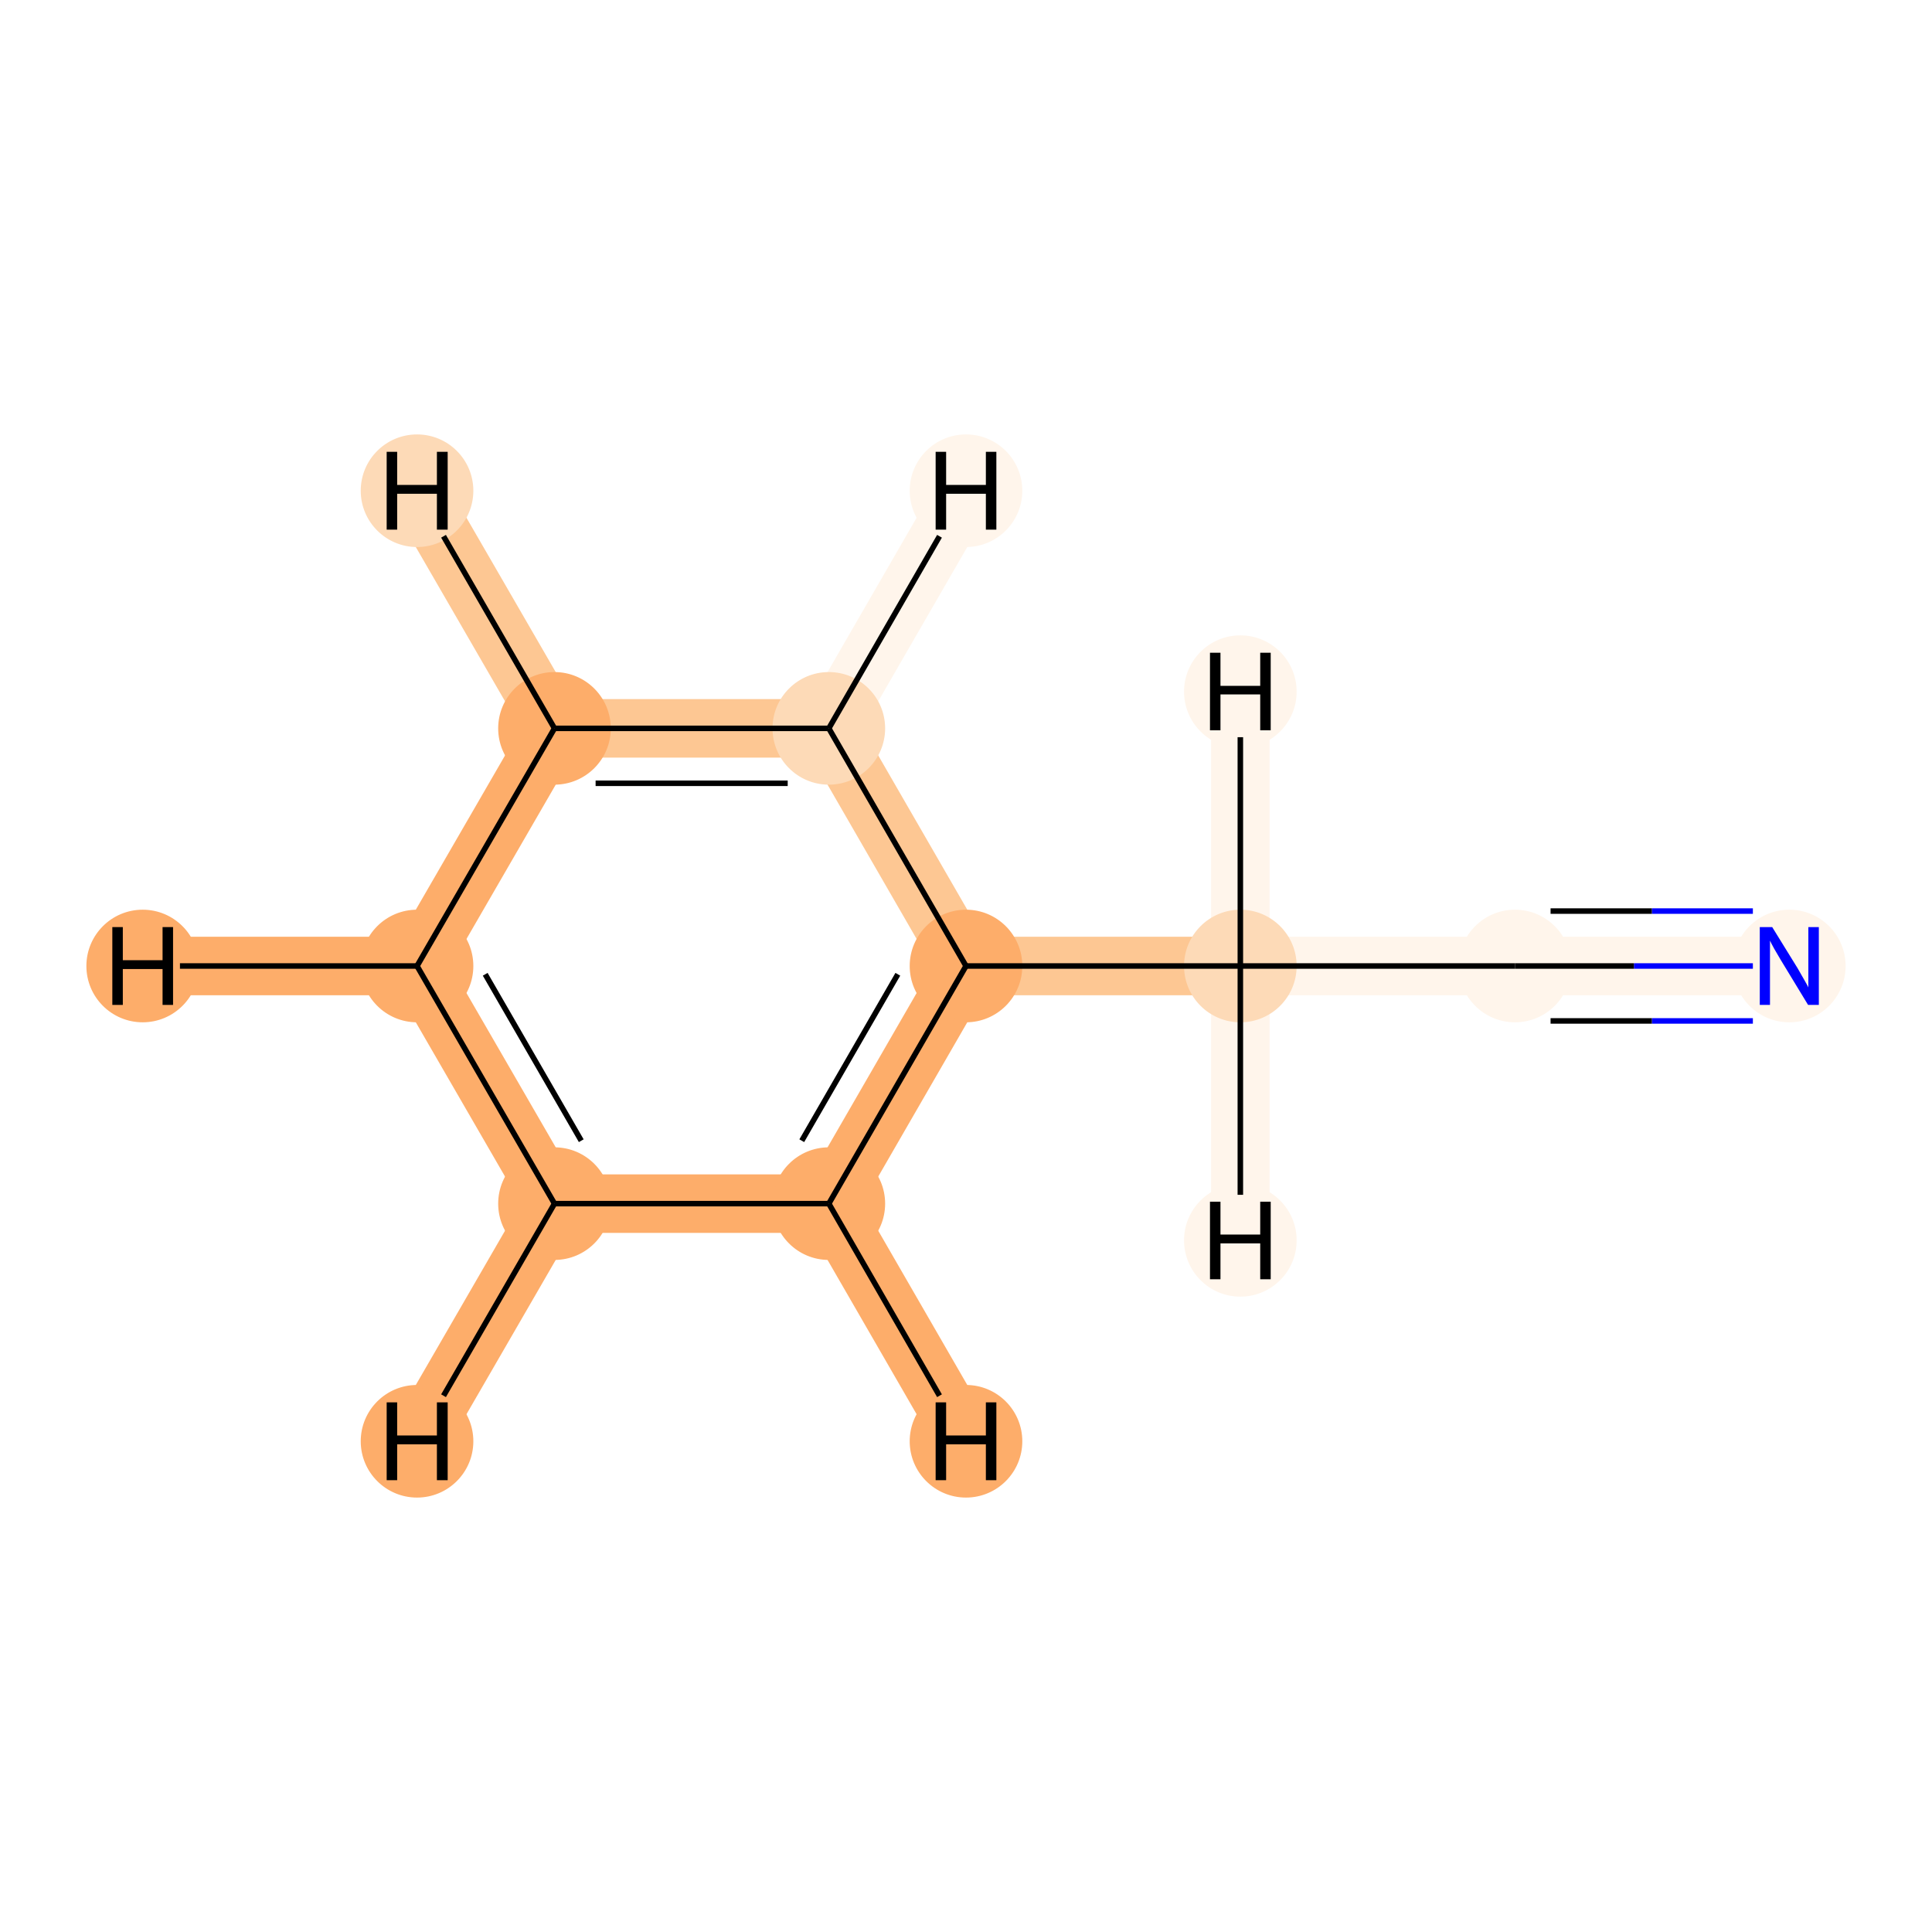 <?xml version='1.0' encoding='iso-8859-1'?>
<svg version='1.1' baseProfile='full'
              xmlns='http://www.w3.org/2000/svg'
                      xmlns:rdkit='http://www.rdkit.org/xml'
                      xmlns:xlink='http://www.w3.org/1999/xlink'
                  xml:space='preserve'
width='700px' height='700px' viewBox='0 0 700 700'>
<!-- END OF HEADER -->
<rect style='opacity:1.0;fill:#FFFFFF;stroke:none' width='700.0' height='700.0' x='0.0' y='0.0'> </rect>
<path d='M 648.3,350.0 L 548.9,350.0' style='fill:none;fill-rule:evenodd;stroke:#FFF5EB;stroke-width:21.2px;stroke-linecap:butt;stroke-linejoin:miter;stroke-opacity:1' />
<path d='M 548.9,350.0 L 449.4,350.0' style='fill:none;fill-rule:evenodd;stroke:#FFF5EB;stroke-width:21.2px;stroke-linecap:butt;stroke-linejoin:miter;stroke-opacity:1' />
<path d='M 449.4,350.0 L 350.0,350.0' style='fill:none;fill-rule:evenodd;stroke:#FDC793;stroke-width:21.2px;stroke-linecap:butt;stroke-linejoin:miter;stroke-opacity:1' />
<path d='M 449.4,350.0 L 449.4,250.6' style='fill:none;fill-rule:evenodd;stroke:#FFF5EB;stroke-width:21.2px;stroke-linecap:butt;stroke-linejoin:miter;stroke-opacity:1' />
<path d='M 449.4,350.0 L 449.4,449.4' style='fill:none;fill-rule:evenodd;stroke:#FFF5EB;stroke-width:21.2px;stroke-linecap:butt;stroke-linejoin:miter;stroke-opacity:1' />
<path d='M 350.0,350.0 L 300.3,436.1' style='fill:none;fill-rule:evenodd;stroke:#FDAD6A;stroke-width:21.2px;stroke-linecap:butt;stroke-linejoin:miter;stroke-opacity:1' />
<path d='M 350.0,350.0 L 300.3,263.9' style='fill:none;fill-rule:evenodd;stroke:#FDC793;stroke-width:21.2px;stroke-linecap:butt;stroke-linejoin:miter;stroke-opacity:1' />
<path d='M 300.3,436.1 L 200.9,436.1' style='fill:none;fill-rule:evenodd;stroke:#FDAD6A;stroke-width:21.2px;stroke-linecap:butt;stroke-linejoin:miter;stroke-opacity:1' />
<path d='M 300.3,436.1 L 350.0,522.2' style='fill:none;fill-rule:evenodd;stroke:#FDAD6A;stroke-width:21.2px;stroke-linecap:butt;stroke-linejoin:miter;stroke-opacity:1' />
<path d='M 200.9,436.1 L 151.1,350.0' style='fill:none;fill-rule:evenodd;stroke:#FDAD6A;stroke-width:21.2px;stroke-linecap:butt;stroke-linejoin:miter;stroke-opacity:1' />
<path d='M 200.9,436.1 L 151.1,522.2' style='fill:none;fill-rule:evenodd;stroke:#FDAD6A;stroke-width:21.2px;stroke-linecap:butt;stroke-linejoin:miter;stroke-opacity:1' />
<path d='M 151.1,350.0 L 200.9,263.9' style='fill:none;fill-rule:evenodd;stroke:#FDAD6A;stroke-width:21.2px;stroke-linecap:butt;stroke-linejoin:miter;stroke-opacity:1' />
<path d='M 151.1,350.0 L 51.7,350.0' style='fill:none;fill-rule:evenodd;stroke:#FDAD6A;stroke-width:21.2px;stroke-linecap:butt;stroke-linejoin:miter;stroke-opacity:1' />
<path d='M 200.9,263.9 L 300.3,263.9' style='fill:none;fill-rule:evenodd;stroke:#FDC793;stroke-width:21.2px;stroke-linecap:butt;stroke-linejoin:miter;stroke-opacity:1' />
<path d='M 200.9,263.9 L 151.1,177.8' style='fill:none;fill-rule:evenodd;stroke:#FDC793;stroke-width:21.2px;stroke-linecap:butt;stroke-linejoin:miter;stroke-opacity:1' />
<path d='M 300.3,263.9 L 350.0,177.8' style='fill:none;fill-rule:evenodd;stroke:#FFF5EB;stroke-width:21.2px;stroke-linecap:butt;stroke-linejoin:miter;stroke-opacity:1' />
<ellipse cx='648.3' cy='350.0' rx='19.9' ry='19.9'  style='fill:#FFF5EB;fill-rule:evenodd;stroke:#FFF5EB;stroke-width:1.0px;stroke-linecap:butt;stroke-linejoin:miter;stroke-opacity:1' />
<ellipse cx='548.9' cy='350.0' rx='19.9' ry='19.9'  style='fill:#FFF5EB;fill-rule:evenodd;stroke:#FFF5EB;stroke-width:1.0px;stroke-linecap:butt;stroke-linejoin:miter;stroke-opacity:1' />
<ellipse cx='449.4' cy='350.0' rx='19.9' ry='19.9'  style='fill:#FDDAB7;fill-rule:evenodd;stroke:#FDDAB7;stroke-width:1.0px;stroke-linecap:butt;stroke-linejoin:miter;stroke-opacity:1' />
<ellipse cx='350.0' cy='350.0' rx='19.9' ry='19.9'  style='fill:#FDAD6A;fill-rule:evenodd;stroke:#FDAD6A;stroke-width:1.0px;stroke-linecap:butt;stroke-linejoin:miter;stroke-opacity:1' />
<ellipse cx='300.3' cy='436.1' rx='19.9' ry='19.9'  style='fill:#FDAD6A;fill-rule:evenodd;stroke:#FDAD6A;stroke-width:1.0px;stroke-linecap:butt;stroke-linejoin:miter;stroke-opacity:1' />
<ellipse cx='200.9' cy='436.1' rx='19.9' ry='19.9'  style='fill:#FDAD6A;fill-rule:evenodd;stroke:#FDAD6A;stroke-width:1.0px;stroke-linecap:butt;stroke-linejoin:miter;stroke-opacity:1' />
<ellipse cx='151.1' cy='350.0' rx='19.9' ry='19.9'  style='fill:#FDAD6A;fill-rule:evenodd;stroke:#FDAD6A;stroke-width:1.0px;stroke-linecap:butt;stroke-linejoin:miter;stroke-opacity:1' />
<ellipse cx='200.9' cy='263.9' rx='19.9' ry='19.9'  style='fill:#FDAD6A;fill-rule:evenodd;stroke:#FDAD6A;stroke-width:1.0px;stroke-linecap:butt;stroke-linejoin:miter;stroke-opacity:1' />
<ellipse cx='300.3' cy='263.9' rx='19.9' ry='19.9'  style='fill:#FDDAB7;fill-rule:evenodd;stroke:#FDDAB7;stroke-width:1.0px;stroke-linecap:butt;stroke-linejoin:miter;stroke-opacity:1' />
<ellipse cx='449.4' cy='250.6' rx='19.9' ry='19.9'  style='fill:#FFF5EB;fill-rule:evenodd;stroke:#FFF5EB;stroke-width:1.0px;stroke-linecap:butt;stroke-linejoin:miter;stroke-opacity:1' />
<ellipse cx='449.4' cy='449.4' rx='19.9' ry='19.9'  style='fill:#FFF5EB;fill-rule:evenodd;stroke:#FFF5EB;stroke-width:1.0px;stroke-linecap:butt;stroke-linejoin:miter;stroke-opacity:1' />
<ellipse cx='350.0' cy='522.2' rx='19.9' ry='19.9'  style='fill:#FDAD6A;fill-rule:evenodd;stroke:#FDAD6A;stroke-width:1.0px;stroke-linecap:butt;stroke-linejoin:miter;stroke-opacity:1' />
<ellipse cx='151.1' cy='522.2' rx='19.9' ry='19.9'  style='fill:#FDAD6A;fill-rule:evenodd;stroke:#FDAD6A;stroke-width:1.0px;stroke-linecap:butt;stroke-linejoin:miter;stroke-opacity:1' />
<ellipse cx='51.7' cy='350.0' rx='19.9' ry='19.9'  style='fill:#FDAD6A;fill-rule:evenodd;stroke:#FDAD6A;stroke-width:1.0px;stroke-linecap:butt;stroke-linejoin:miter;stroke-opacity:1' />
<ellipse cx='151.1' cy='177.8' rx='19.9' ry='19.9'  style='fill:#FDDAB7;fill-rule:evenodd;stroke:#FDDAB7;stroke-width:1.0px;stroke-linecap:butt;stroke-linejoin:miter;stroke-opacity:1' />
<ellipse cx='350.0' cy='177.8' rx='19.9' ry='19.9'  style='fill:#FFF5EB;fill-rule:evenodd;stroke:#FFF5EB;stroke-width:1.0px;stroke-linecap:butt;stroke-linejoin:miter;stroke-opacity:1' />
<path class='bond-0 atom-0 atom-1' d='M 635.1,350.0 L 592.0,350.0' style='fill:none;fill-rule:evenodd;stroke:#0000FF;stroke-width:2.0px;stroke-linecap:butt;stroke-linejoin:miter;stroke-opacity:1' />
<path class='bond-0 atom-0 atom-1' d='M 592.0,350.0 L 548.9,350.0' style='fill:none;fill-rule:evenodd;stroke:#000000;stroke-width:2.0px;stroke-linecap:butt;stroke-linejoin:miter;stroke-opacity:1' />
<path class='bond-0 atom-0 atom-1' d='M 635.1,330.1 L 598.5,330.1' style='fill:none;fill-rule:evenodd;stroke:#0000FF;stroke-width:2.0px;stroke-linecap:butt;stroke-linejoin:miter;stroke-opacity:1' />
<path class='bond-0 atom-0 atom-1' d='M 598.5,330.1 L 561.8,330.1' style='fill:none;fill-rule:evenodd;stroke:#000000;stroke-width:2.0px;stroke-linecap:butt;stroke-linejoin:miter;stroke-opacity:1' />
<path class='bond-0 atom-0 atom-1' d='M 635.1,369.9 L 598.5,369.9' style='fill:none;fill-rule:evenodd;stroke:#0000FF;stroke-width:2.0px;stroke-linecap:butt;stroke-linejoin:miter;stroke-opacity:1' />
<path class='bond-0 atom-0 atom-1' d='M 598.5,369.9 L 561.8,369.9' style='fill:none;fill-rule:evenodd;stroke:#000000;stroke-width:2.0px;stroke-linecap:butt;stroke-linejoin:miter;stroke-opacity:1' />
<path class='bond-1 atom-1 atom-2' d='M 548.9,350.0 L 449.4,350.0' style='fill:none;fill-rule:evenodd;stroke:#000000;stroke-width:2.0px;stroke-linecap:butt;stroke-linejoin:miter;stroke-opacity:1' />
<path class='bond-2 atom-2 atom-3' d='M 449.4,350.0 L 350.0,350.0' style='fill:none;fill-rule:evenodd;stroke:#000000;stroke-width:2.0px;stroke-linecap:butt;stroke-linejoin:miter;stroke-opacity:1' />
<path class='bond-9 atom-2 atom-9' d='M 449.4,350.0 L 449.4,267.1' style='fill:none;fill-rule:evenodd;stroke:#000000;stroke-width:2.0px;stroke-linecap:butt;stroke-linejoin:miter;stroke-opacity:1' />
<path class='bond-10 atom-2 atom-10' d='M 449.4,350.0 L 449.4,432.9' style='fill:none;fill-rule:evenodd;stroke:#000000;stroke-width:2.0px;stroke-linecap:butt;stroke-linejoin:miter;stroke-opacity:1' />
<path class='bond-3 atom-3 atom-4' d='M 350.0,350.0 L 300.3,436.1' style='fill:none;fill-rule:evenodd;stroke:#000000;stroke-width:2.0px;stroke-linecap:butt;stroke-linejoin:miter;stroke-opacity:1' />
<path class='bond-3 atom-3 atom-4' d='M 325.3,353.0 L 290.5,413.3' style='fill:none;fill-rule:evenodd;stroke:#000000;stroke-width:2.0px;stroke-linecap:butt;stroke-linejoin:miter;stroke-opacity:1' />
<path class='bond-8 atom-8 atom-3' d='M 300.3,263.9 L 350.0,350.0' style='fill:none;fill-rule:evenodd;stroke:#000000;stroke-width:2.0px;stroke-linecap:butt;stroke-linejoin:miter;stroke-opacity:1' />
<path class='bond-4 atom-4 atom-5' d='M 300.3,436.1 L 200.9,436.1' style='fill:none;fill-rule:evenodd;stroke:#000000;stroke-width:2.0px;stroke-linecap:butt;stroke-linejoin:miter;stroke-opacity:1' />
<path class='bond-11 atom-4 atom-11' d='M 300.3,436.1 L 340.4,505.7' style='fill:none;fill-rule:evenodd;stroke:#000000;stroke-width:2.0px;stroke-linecap:butt;stroke-linejoin:miter;stroke-opacity:1' />
<path class='bond-5 atom-5 atom-6' d='M 200.9,436.1 L 151.1,350.0' style='fill:none;fill-rule:evenodd;stroke:#000000;stroke-width:2.0px;stroke-linecap:butt;stroke-linejoin:miter;stroke-opacity:1' />
<path class='bond-5 atom-5 atom-6' d='M 210.6,413.3 L 175.8,353.0' style='fill:none;fill-rule:evenodd;stroke:#000000;stroke-width:2.0px;stroke-linecap:butt;stroke-linejoin:miter;stroke-opacity:1' />
<path class='bond-12 atom-5 atom-12' d='M 200.9,436.1 L 160.7,505.7' style='fill:none;fill-rule:evenodd;stroke:#000000;stroke-width:2.0px;stroke-linecap:butt;stroke-linejoin:miter;stroke-opacity:1' />
<path class='bond-6 atom-6 atom-7' d='M 151.1,350.0 L 200.9,263.9' style='fill:none;fill-rule:evenodd;stroke:#000000;stroke-width:2.0px;stroke-linecap:butt;stroke-linejoin:miter;stroke-opacity:1' />
<path class='bond-13 atom-6 atom-13' d='M 151.1,350.0 L 65.2,350.0' style='fill:none;fill-rule:evenodd;stroke:#000000;stroke-width:2.0px;stroke-linecap:butt;stroke-linejoin:miter;stroke-opacity:1' />
<path class='bond-7 atom-7 atom-8' d='M 200.9,263.9 L 300.3,263.9' style='fill:none;fill-rule:evenodd;stroke:#000000;stroke-width:2.0px;stroke-linecap:butt;stroke-linejoin:miter;stroke-opacity:1' />
<path class='bond-7 atom-7 atom-8' d='M 215.8,283.8 L 285.4,283.8' style='fill:none;fill-rule:evenodd;stroke:#000000;stroke-width:2.0px;stroke-linecap:butt;stroke-linejoin:miter;stroke-opacity:1' />
<path class='bond-14 atom-7 atom-14' d='M 200.9,263.9 L 160.7,194.3' style='fill:none;fill-rule:evenodd;stroke:#000000;stroke-width:2.0px;stroke-linecap:butt;stroke-linejoin:miter;stroke-opacity:1' />
<path class='bond-15 atom-8 atom-15' d='M 300.3,263.9 L 340.4,194.3' style='fill:none;fill-rule:evenodd;stroke:#000000;stroke-width:2.0px;stroke-linecap:butt;stroke-linejoin:miter;stroke-opacity:1' />
<path  class='atom-0' d='M 642.1 335.9
L 651.3 350.8
Q 652.2 352.3, 653.7 355.0
Q 655.2 357.6, 655.2 357.8
L 655.2 335.9
L 659.0 335.9
L 659.0 364.1
L 655.1 364.1
L 645.2 347.8
Q 644.1 345.9, 642.8 343.7
Q 641.6 341.5, 641.3 340.8
L 641.3 364.1
L 637.6 364.1
L 637.6 335.9
L 642.1 335.9
' fill='#0000FF'/>
<path  class='atom-9' d='M 438.4 236.5
L 442.2 236.5
L 442.2 248.5
L 456.6 248.5
L 456.6 236.5
L 460.4 236.5
L 460.4 264.6
L 456.6 264.6
L 456.6 251.6
L 442.2 251.6
L 442.2 264.6
L 438.4 264.6
L 438.4 236.5
' fill='#000000'/>
<path  class='atom-10' d='M 438.4 435.4
L 442.2 435.4
L 442.2 447.3
L 456.6 447.3
L 456.6 435.4
L 460.4 435.4
L 460.4 463.5
L 456.6 463.5
L 456.6 450.5
L 442.2 450.5
L 442.2 463.5
L 438.4 463.5
L 438.4 435.4
' fill='#000000'/>
<path  class='atom-11' d='M 339.0 508.1
L 342.8 508.1
L 342.8 520.1
L 357.2 520.1
L 357.2 508.1
L 361.0 508.1
L 361.0 536.3
L 357.2 536.3
L 357.2 523.3
L 342.8 523.3
L 342.8 536.3
L 339.0 536.3
L 339.0 508.1
' fill='#000000'/>
<path  class='atom-12' d='M 140.1 508.1
L 143.9 508.1
L 143.9 520.1
L 158.3 520.1
L 158.3 508.1
L 162.2 508.1
L 162.2 536.3
L 158.3 536.3
L 158.3 523.3
L 143.9 523.3
L 143.9 536.3
L 140.1 536.3
L 140.1 508.1
' fill='#000000'/>
<path  class='atom-13' d='M 40.7 335.9
L 44.5 335.9
L 44.5 347.9
L 58.9 347.9
L 58.9 335.9
L 62.7 335.9
L 62.7 364.1
L 58.9 364.1
L 58.9 351.1
L 44.5 351.1
L 44.5 364.1
L 40.7 364.1
L 40.7 335.9
' fill='#000000'/>
<path  class='atom-14' d='M 140.1 163.7
L 143.9 163.7
L 143.9 175.7
L 158.3 175.7
L 158.3 163.7
L 162.2 163.7
L 162.2 191.9
L 158.3 191.9
L 158.3 178.9
L 143.9 178.9
L 143.9 191.9
L 140.1 191.9
L 140.1 163.7
' fill='#000000'/>
<path  class='atom-15' d='M 339.0 163.7
L 342.8 163.7
L 342.8 175.7
L 357.2 175.7
L 357.2 163.7
L 361.0 163.7
L 361.0 191.9
L 357.2 191.9
L 357.2 178.9
L 342.8 178.9
L 342.8 191.9
L 339.0 191.9
L 339.0 163.7
' fill='#000000'/>
</svg>
